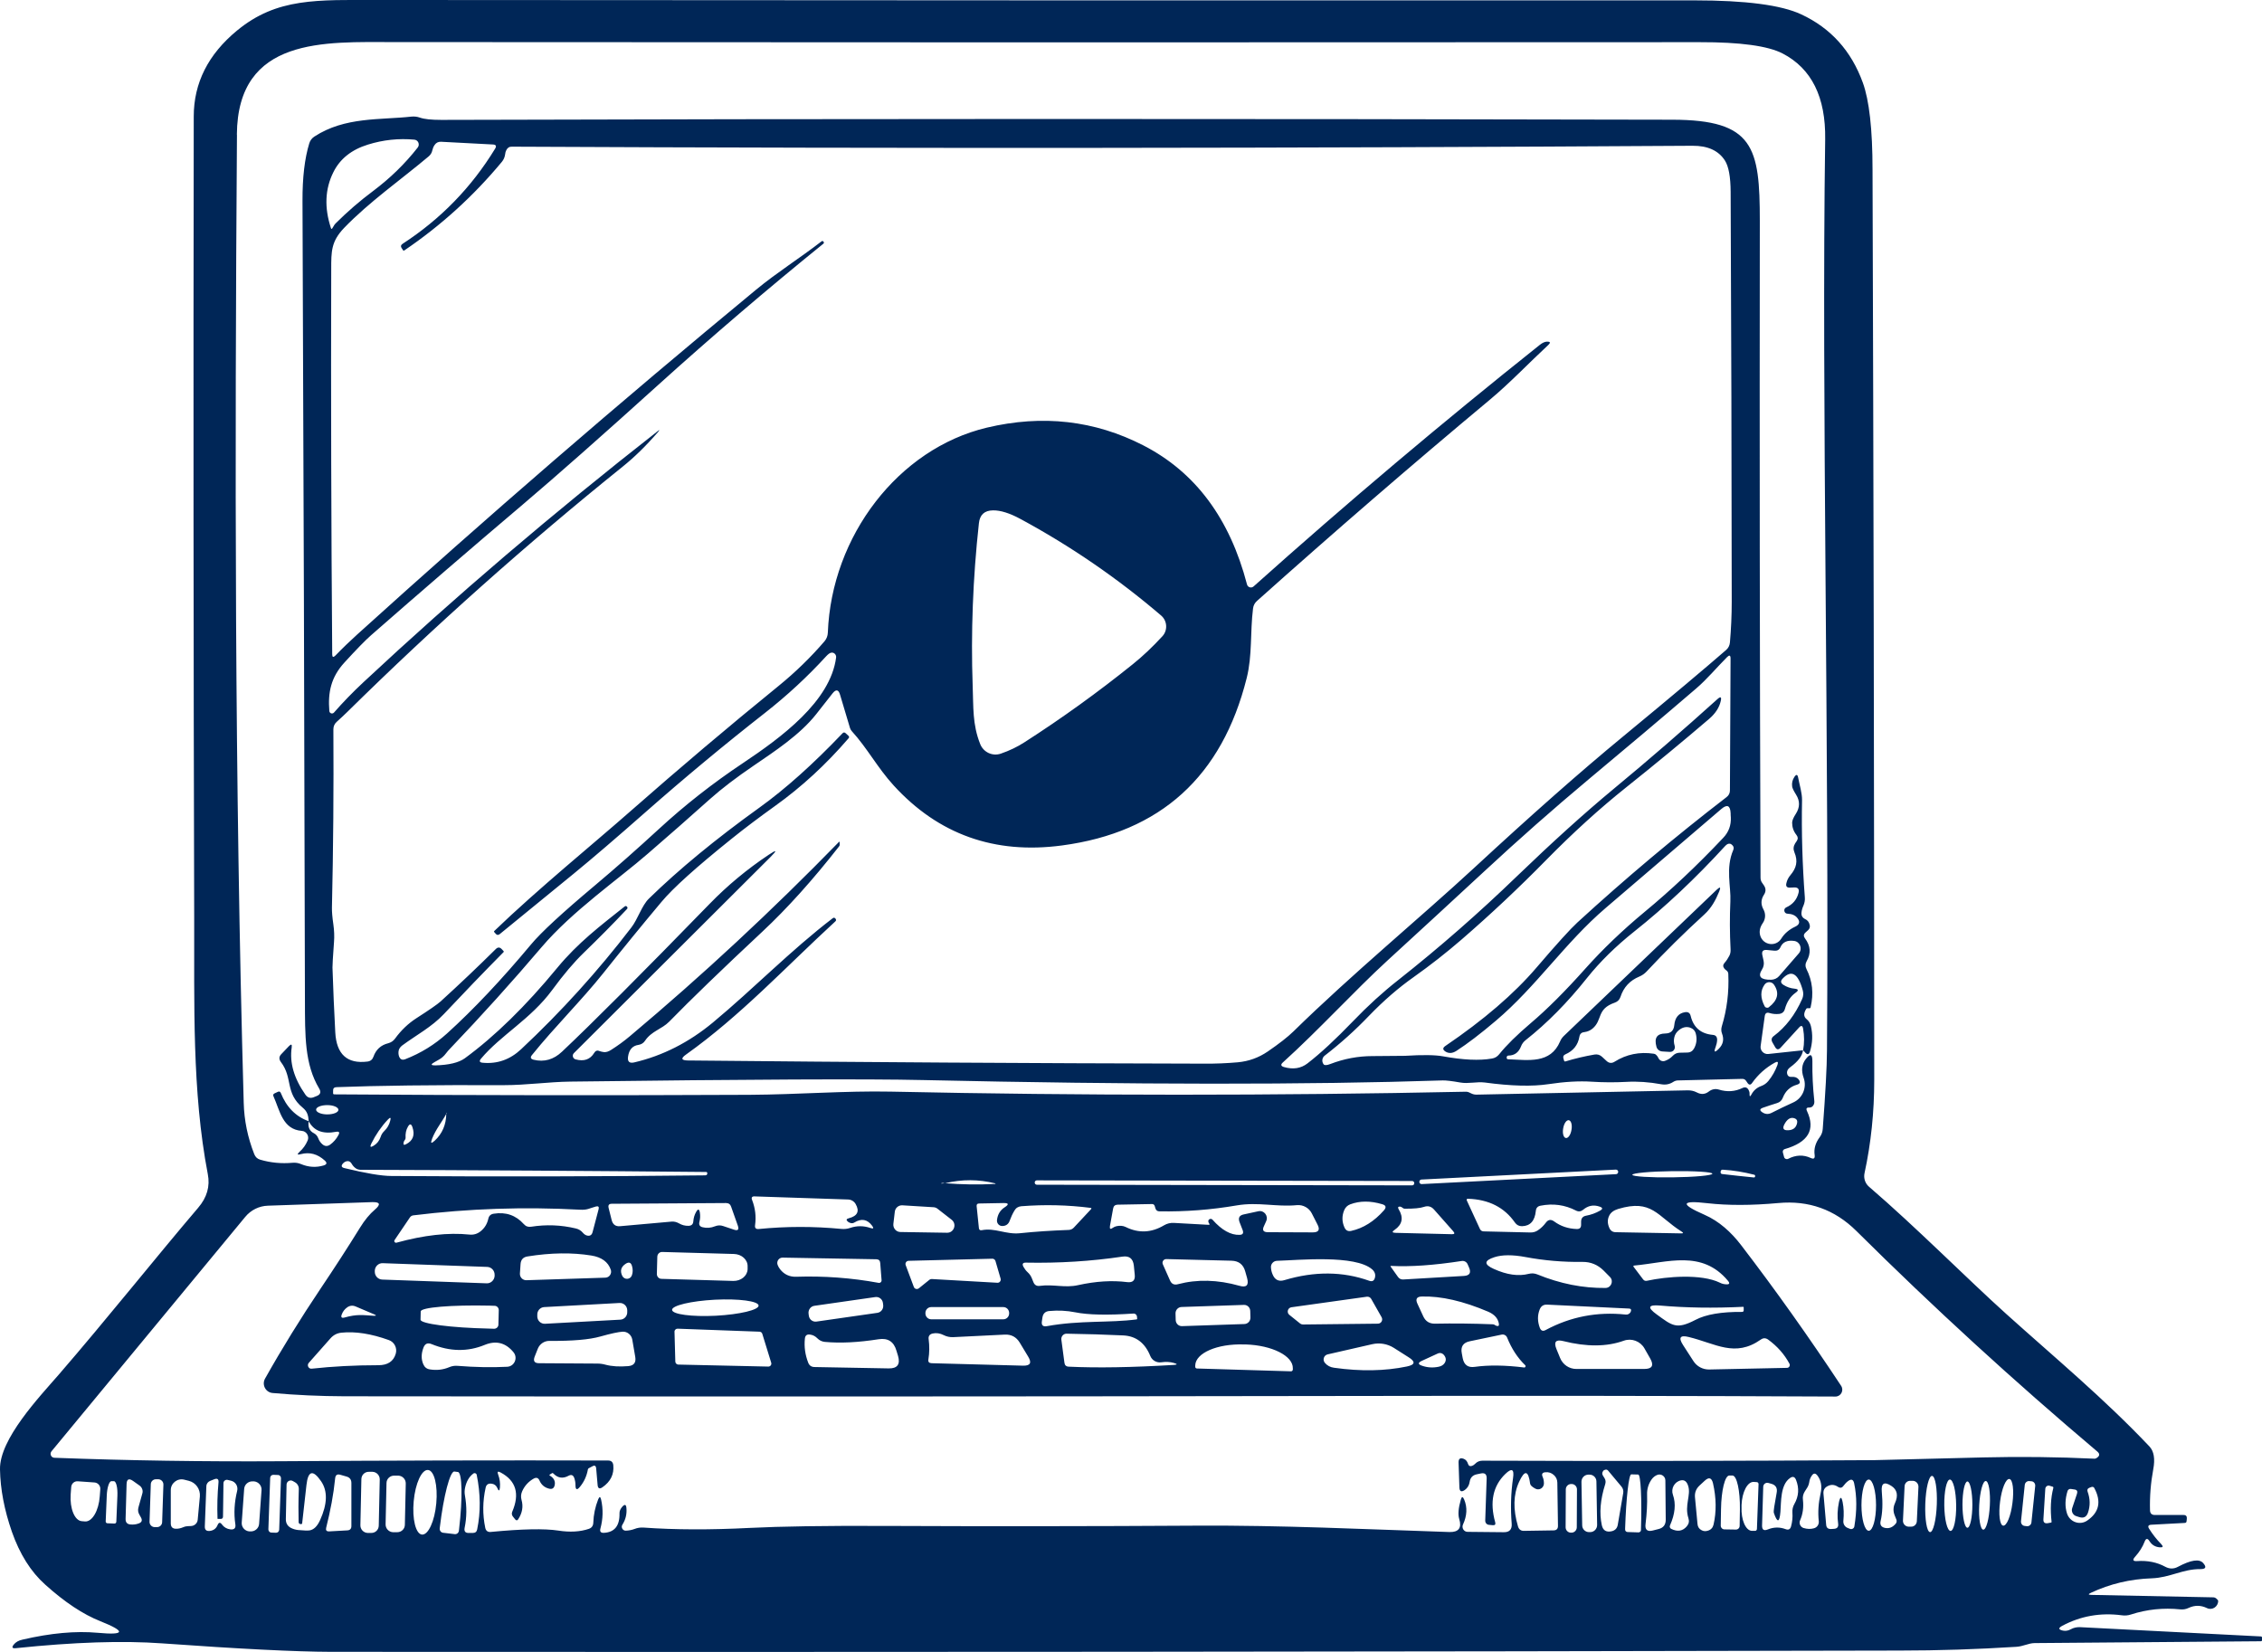 <svg width="319" height="233" viewBox="0 0 319 233" fill="none" xmlns="http://www.w3.org/2000/svg">
<path d="M318.848 230.802L293.315 229.492C292.871 229.479 292.439 229.569 292.045 229.787C291.677 229.993 291.309 230.057 290.928 229.98C290.281 229.839 290.242 229.62 290.839 229.299C293.417 227.924 296.223 227.423 299.232 227.821C299.663 227.885 300.108 227.847 300.527 227.706C302.799 226.973 305.11 226.742 307.484 226.986C307.891 227.024 308.284 226.96 308.652 226.78C309.503 226.382 310.366 226.382 311.242 226.806C311.979 227.166 312.83 226.6 312.817 225.778C312.817 225.714 312.715 225.585 312.512 225.418C312.411 225.341 312.296 225.303 312.182 225.29L294.94 224.943C294.483 224.93 294.458 224.84 294.877 224.647C297.556 223.388 300.412 222.707 303.46 222.604C306.024 222.514 307.827 221.281 310.328 221.306C311.077 221.306 311.204 221.024 310.709 220.458C310.163 219.829 308.983 220.009 307.142 220.985C306.545 221.306 305.948 221.294 305.351 220.972C304.196 220.343 302.863 220.073 301.377 220.176C300.793 220.214 300.704 220.009 301.098 219.572C301.733 218.865 302.177 218.145 302.444 217.439C302.634 216.95 302.863 216.925 303.142 217.374C303.472 217.901 303.955 218.184 304.577 218.235C305.047 218.274 305.11 218.12 304.78 217.773C304.132 217.117 303.574 216.398 303.079 215.614C302.863 215.267 302.964 215.074 303.371 215.049L308.132 214.792C308.272 214.779 308.348 214.702 308.36 214.56L308.398 214.214C308.437 213.854 308.284 213.674 307.941 213.674H303.866C303.434 213.661 303.218 213.443 303.206 213.006C303.155 211.065 303.307 209.151 303.663 207.236C303.942 205.759 303.764 204.679 303.117 203.998C296.73 197.252 289.811 191.508 282.942 185.328C277.241 180.188 270.245 173.108 263.58 167.377C263.034 166.914 262.793 166.169 262.945 165.463C263.859 161.261 264.316 156.879 264.316 152.317C264.303 109.529 264.215 66.74 264.075 23.938C264.075 18.22 263.605 14.121 262.704 11.654C261.079 7.169 258.184 3.97 254.032 2.03C251.201 0.706 246.173 0.051 238.949 0.051C177.104 0.064 115.246 0.051 53.389 -0.001C44.717 -0.001 39.067 -0.347 33.417 4.317C29.354 7.671 27.323 11.705 27.323 16.434C27.259 54.122 27.285 91.822 27.386 129.51C27.424 141.408 27.056 153.898 29.304 165.591C29.646 167.313 29.189 168.893 27.945 170.345C22.029 177.284 14.995 186.124 8.278 193.886C5.548 197.034 -0.089 202.957 6.20917e-05 207.249C0.051 210.037 0.609 212.967 1.676 216.038C2.781 219.186 4.342 221.679 6.386 223.504C9.129 225.971 11.719 227.693 14.157 228.656C17.788 230.108 17.661 230.648 13.776 230.288C10.678 230.006 7.148 230.327 3.174 231.252C2.628 231.368 2.222 231.599 1.943 231.946C1.625 232.344 1.714 232.511 2.222 232.46C10.462 231.599 17.331 231.38 22.854 231.779C33.785 232.563 41.721 232.961 46.66 232.974C120.414 233.025 194.155 232.961 267.897 232.794C273.382 232.794 278.866 232.614 284.339 232.267C285.291 232.216 286.078 231.753 286.916 231.74C297.543 231.663 308.183 231.573 318.835 231.483C318.949 231.483 319 231.432 319 231.316V230.969C319 230.866 318.949 230.815 318.848 230.802ZM294.356 214.458C293.315 215.177 291.893 214.676 291.499 213.455C291.195 212.505 291.22 211.451 291.576 210.294C291.639 210.102 291.83 209.973 292.033 209.999L292.541 210.076C292.909 210.115 293.023 210.32 292.909 210.68L292.236 212.697C292.071 213.173 292.337 213.7 292.82 213.841L293.226 213.969C293.836 214.162 294.242 213.957 294.458 213.353C294.788 212.389 294.775 211.399 294.407 210.384C294.318 210.115 294.394 209.935 294.661 209.832L294.978 209.716C295.118 209.678 295.27 209.729 295.334 209.845C296.375 211.759 296.045 213.301 294.356 214.458ZM33.405 18.991C33.506 5.152 45.86 5.936 55.547 5.936C116.935 5.987 178.323 5.987 239.71 5.949C245.436 5.936 249.334 6.476 251.391 7.542C255.479 9.662 257.485 13.697 257.397 19.646C256.876 56.344 257.968 105.288 257.65 148.141C257.638 150.493 257.435 154.181 257.054 159.218C257.028 159.642 256.889 160.027 256.635 160.374C256.025 161.184 255.784 162.032 255.911 162.893C255.975 163.381 255.797 163.522 255.352 163.317C254.324 162.841 253.258 162.88 252.166 163.445C251.937 163.548 251.67 163.432 251.607 163.201L251.429 162.546C251.378 162.34 251.48 162.134 251.683 162.07C255.01 161.119 256.063 159.333 254.832 156.699C254.667 156.352 254.781 156.185 255.149 156.211C255.429 156.211 255.644 156.095 255.784 155.8C255.86 155.658 255.886 155.466 255.86 155.221C255.657 153.358 255.568 151.521 255.594 149.696C255.606 148.655 255.289 148.553 254.667 149.362C254.095 150.094 253.994 150.981 254.362 152.022C254.845 153.384 254.21 154.9 252.889 155.491C251.835 155.967 250.82 156.455 249.842 156.956C249.385 157.187 248.953 157.162 248.534 156.879C248.128 156.609 248.154 156.404 248.611 156.237C249.271 156.005 249.931 155.787 250.604 155.581C250.998 155.466 251.277 155.209 251.429 154.81C251.797 153.872 252.458 153.255 253.41 152.986C253.867 152.857 253.943 152.613 253.651 152.24C253.435 151.971 253.118 151.855 252.686 151.881C252.267 151.919 252.039 151.714 252.013 151.277C252.013 151.007 252.153 150.75 252.47 150.519C253.575 149.709 254.172 148.912 254.273 148.129L249.372 148.655C248.738 148.72 248.204 148.167 248.293 147.537L248.877 143.297C248.941 142.899 249.157 142.757 249.537 142.873C249.994 143.014 250.452 143.053 250.909 143.002C251.328 142.95 251.607 142.719 251.721 142.295C252.001 141.293 252.496 140.534 253.219 140.02C253.689 139.686 253.638 139.494 253.067 139.442C252.508 139.391 251.988 139.211 251.505 138.903C251.112 138.658 251.074 138.363 251.391 138.029C252.623 136.718 253.575 137.271 254.235 139.674C254.349 140.085 254.324 140.522 254.146 140.907C253.156 143.13 251.823 144.865 250.16 146.111C249.817 146.355 249.753 146.664 249.969 147.036L250.337 147.679C250.553 148.064 250.82 148.09 251.112 147.769L253.715 144.916C254.019 144.582 254.21 144.646 254.286 145.096C254.464 146.098 254.464 147.113 254.286 148.129L254.591 148.463C254.895 148.797 255.111 148.745 255.251 148.308C255.619 147.113 255.67 145.906 255.378 144.698C255.276 144.299 255.073 143.965 254.756 143.721C254.349 143.387 254.337 142.912 254.73 142.282C254.756 142.243 254.794 142.218 254.845 142.205C254.933 142.192 255.048 142.192 255.162 142.205C255.251 142.218 255.314 142.166 255.34 142.076C255.797 140.149 255.606 138.35 254.756 136.667C254.565 136.294 254.578 135.934 254.781 135.575C255.416 134.469 255.34 133.39 254.54 132.336C254.324 132.041 254.349 131.771 254.616 131.527L254.997 131.18C255.2 131 255.289 130.717 255.213 130.448C255.124 130.049 254.908 129.779 254.591 129.638C254.184 129.445 254.007 129.137 254.057 128.687C254.095 128.366 254.184 128.045 254.324 127.749C254.489 127.364 254.565 126.965 254.527 126.541C254.184 121.98 254.045 117.418 254.134 112.857C254.146 111.829 253.778 110.711 253.588 109.683C253.499 109.207 253.321 109.182 253.054 109.58C252.788 109.978 252.673 110.428 252.737 110.916C252.762 111.148 252.953 111.533 253.296 112.086C253.854 112.972 253.842 113.872 253.258 114.784C252.915 115.311 252.737 115.735 252.737 116.03C252.737 116.66 252.927 117.238 253.346 117.765C253.562 118.035 253.588 118.305 253.397 118.6L253.156 118.96C252.915 119.358 252.877 119.77 253.054 120.194C253.588 121.466 253.346 122.43 252.483 123.445C252.204 123.779 252.013 124.151 251.924 124.575C251.823 124.999 251.988 125.205 252.42 125.192L253.016 125.166C253.562 125.141 253.778 125.398 253.638 125.937C253.397 126.888 252.813 127.569 251.899 127.98C251.455 128.186 251.594 128.854 252.077 128.867C252.699 128.893 253.156 129.086 253.448 129.445C253.892 129.972 253.803 130.396 253.181 130.692C252.305 131.103 251.645 131.668 251.201 132.388C250.452 133.583 248.661 133.326 248.242 131.977C248.065 131.386 248.179 130.795 248.598 130.191C248.991 129.625 249.03 128.88 248.699 128.276C248.306 127.569 248.319 126.875 248.763 126.194C249.042 125.77 249.055 125.346 248.788 124.922C248.725 124.807 248.649 124.704 248.56 124.588C248.369 124.357 248.28 124.087 248.28 123.792C248.166 92.914 248.141 62.05 248.179 31.172C248.179 20.739 247.328 16.909 235.851 16.884C175.237 16.742 117.367 16.742 62.226 16.909C60.842 16.909 59.839 16.807 59.217 16.588C58.823 16.447 58.429 16.408 58.01 16.447C53.643 16.935 48.64 16.447 44.336 19.261C43.981 19.492 43.74 19.813 43.613 20.225C42.965 22.345 42.648 25.043 42.66 28.32C42.813 65.905 42.927 103.489 43.003 141.074C43.016 146.073 42.952 150.082 45.009 153.525C45.314 154.026 45.187 154.386 44.641 154.592L44.222 154.759C43.752 154.939 43.359 154.81 43.067 154.386C41.454 152.086 40.819 149.863 41.137 147.73C41.2 147.28 41.073 147.216 40.756 147.537L39.677 148.668C39.334 149.015 39.321 149.388 39.613 149.786C41.34 152.048 40.159 154.129 42.686 156.224C43.359 156.776 43.473 157.329 43.536 158.138C44.247 159.487 45.53 159.989 47.396 159.629C47.828 159.552 47.942 159.706 47.726 160.091C47.434 160.644 47.041 161.094 46.558 161.441C46.177 161.71 45.809 161.685 45.466 161.389C45.2 161.158 44.996 160.862 44.87 160.515C44.755 160.22 44.565 159.989 44.273 159.834C43.638 159.513 43.397 158.948 43.536 158.138C41.708 157.483 40.4 156.147 39.6 154.155C39.512 153.962 39.385 153.898 39.194 153.988L38.724 154.206C38.534 154.296 38.483 154.438 38.572 154.63C39.474 156.635 39.842 159.295 42.559 159.5C43.219 159.539 43.651 160.246 43.384 160.862C43.117 161.479 42.749 162.006 42.254 162.443C41.861 162.815 41.911 162.918 42.432 162.777C43.663 162.456 44.781 162.751 45.809 163.689C46.152 164.01 46.101 164.229 45.657 164.37C44.59 164.692 43.524 164.627 42.47 164.19C42.076 164.023 41.67 163.959 41.251 163.998C39.702 164.139 38.178 163.998 36.693 163.561C36.287 163.445 36.007 163.175 35.855 162.777C34.928 160.425 34.433 158.01 34.37 155.53C33.087 110.03 33.1 64.504 33.417 18.991H33.405ZM251.658 158.549C252.013 157.894 252.42 157.611 252.877 157.676C253.384 157.766 253.562 158.048 253.397 158.549C253.232 159.102 252.826 159.385 252.191 159.41C251.505 159.449 251.328 159.153 251.658 158.549ZM247.011 154.348C246.808 154.72 246.719 154.695 246.732 154.271C246.744 154.078 246.693 153.911 246.605 153.744C246.414 153.371 246.122 153.268 245.741 153.448C244.687 153.962 243.557 154.039 242.377 153.667C241.907 153.525 241.399 153.628 241.005 153.936C240.485 154.348 239.913 154.399 239.304 154.078C238.885 153.859 238.441 153.769 237.971 153.782L208.274 154.386C207.982 154.399 207.715 154.335 207.461 154.206C207.347 154.155 207.245 154.104 207.131 154.052C207.017 154.001 206.89 153.975 206.75 153.975C179.694 154.54 152.65 154.54 125.594 153.962C119.284 153.834 112.466 154.373 105.724 154.412C86.286 154.502 66.758 154.489 47.142 154.348C47.028 154.348 46.977 154.296 46.977 154.193V153.859C46.952 153.512 47.117 153.345 47.447 153.333C53.199 153.114 61.07 153.011 71.062 153.05C74.237 153.05 77.36 152.587 80.42 152.549C105.737 152.228 122.306 152.15 130.139 152.33C160.04 152.998 184.48 153.011 203.462 152.382C203.881 152.369 204.706 152.459 205.938 152.677C207.055 152.883 208.286 152.536 209.391 152.677C213.086 153.178 216.082 153.255 218.367 152.909C220.666 152.562 222.71 152.446 224.475 152.562C226.062 152.664 227.699 152.677 229.363 152.587C230.95 152.497 232.575 152.613 234.264 152.921C234.898 153.037 235.47 152.921 235.978 152.587C236.181 152.459 236.409 152.382 236.638 152.382L245.716 152.163C245.932 152.163 246.109 152.253 246.236 152.433L246.439 152.729C246.655 153.05 246.884 153.05 247.1 152.729C247.95 151.534 249.017 150.583 250.299 149.876C250.693 149.658 250.82 149.76 250.667 150.197C250.363 151.033 249.931 151.791 249.385 152.459C249.118 152.78 248.788 153.024 248.395 153.166C247.785 153.384 247.328 153.769 247.011 154.335V154.348ZM247.519 165.899C247.506 166.028 247.43 166.079 247.316 166.066C245.843 165.925 244.37 165.758 242.91 165.591C242.719 165.591 242.631 165.463 242.643 165.257H242.656C242.669 165.051 242.783 164.961 242.973 164.974C244.459 165.064 245.919 165.308 247.379 165.681C247.493 165.707 247.531 165.784 247.519 165.899ZM245.665 185.032C242.77 185.007 240.574 185.379 239.088 186.163C236.409 187.551 235.838 186.985 233.629 185.379C232.283 184.403 232.435 183.991 234.086 184.133C237.73 184.454 241.64 184.518 245.83 184.313C245.868 184.3 245.906 184.338 245.906 184.39V184.775C245.919 184.942 245.83 185.032 245.665 185.032ZM248.331 188.926C248.674 188.682 249.017 188.694 249.36 188.939C250.642 189.877 251.645 191.007 252.356 192.331C252.496 192.588 252.318 192.922 252.013 192.922L241.031 193.153C240.129 193.166 239.291 192.716 238.809 191.958L237.349 189.697C236.676 188.656 236.942 188.27 238.136 188.566C241.97 189.491 244.662 191.508 248.331 188.926ZM202.37 186.69C201.595 186.703 201.049 186.369 200.719 185.662L199.894 183.876C199.589 183.221 199.792 182.874 200.516 182.861C203.233 182.784 206.357 183.503 209.886 185.007C210.737 185.379 211.232 185.919 211.372 186.638C211.435 186.973 211.334 187.088 211.054 186.998C210.991 186.985 210.94 186.96 210.889 186.921C210.75 186.831 210.635 186.78 210.546 186.78C207.69 186.664 204.96 186.638 202.37 186.69ZM203.716 192.267C203.538 192.524 203.259 192.691 202.878 192.768C202.065 192.935 201.291 192.883 200.554 192.626C199.958 192.434 199.945 192.202 200.516 191.932L202.776 190.892C203.043 190.763 203.373 190.827 203.576 191.046C203.944 191.444 203.995 191.855 203.716 192.267ZM48.145 187.962C50.113 187.756 52.335 188.103 54.836 189.003C55.611 189.273 56.042 190.121 55.814 190.917C55.496 192.01 54.684 192.549 53.351 192.549C50.037 192.549 46.914 192.716 43.955 193.038C43.511 193.089 43.244 192.549 43.549 192.215L46.596 188.771C47.015 188.296 47.523 188.026 48.145 187.962ZM48.209 185.354C48.361 184.968 48.602 184.647 48.945 184.403C49.313 184.133 49.72 184.081 50.151 184.261L52.691 185.341C53.135 185.521 53.11 185.598 52.627 185.572C51.18 185.482 50.342 185.328 48.615 185.816C48.171 185.945 48.031 185.79 48.209 185.354ZM53.897 180.471C53.3 180.445 52.843 179.944 52.856 179.34V179.211C52.881 178.608 53.389 178.132 53.973 178.158L68.714 178.685C69.31 178.71 69.767 179.211 69.755 179.815V179.944C69.729 180.548 69.222 181.023 68.637 180.998L53.897 180.471ZM99.591 165.295C99.693 165.308 99.744 165.36 99.744 165.463C99.757 165.668 99.655 165.758 99.465 165.771C84.724 165.938 69.983 165.964 55.23 165.861C53.782 165.861 51.561 165.475 48.551 164.743C48.145 164.64 48.082 164.422 48.361 164.1C48.463 163.985 48.577 163.895 48.704 163.843C49.097 163.676 49.389 163.779 49.605 164.152C49.758 164.422 49.961 164.64 50.215 164.807C50.405 164.923 50.596 164.974 50.799 164.987C66.987 165.038 83.251 165.141 99.591 165.295ZM52.361 161.299C52.983 160.04 53.757 158.909 54.697 157.907C55.052 157.534 55.166 157.586 55.027 158.087C54.887 158.639 54.608 159.128 54.189 159.526C53.948 159.757 53.782 160.027 53.681 160.348C53.49 160.901 53.16 161.312 52.691 161.595C52.246 161.865 52.132 161.775 52.361 161.299ZM56.919 161.132C56.944 161.004 57.007 160.888 57.096 160.772C57.16 160.695 57.198 160.605 57.198 160.49C57.16 159.886 57.261 159.359 57.528 158.909C57.782 158.46 57.998 158.485 58.163 158.973C58.544 160.091 58.239 160.888 57.249 161.389C56.957 161.543 56.855 161.453 56.919 161.132ZM60.931 160.618C61.464 159.256 62.315 158.267 62.937 157.097C62.937 157.046 62.949 156.995 62.949 156.943C62.949 156.943 62.949 156.918 62.962 156.943H62.975C62.975 156.943 63 156.982 63 156.995C62.975 157.033 62.962 157.072 62.937 157.11C62.911 158.639 62.365 159.899 61.299 160.888C60.804 161.338 60.689 161.261 60.931 160.631V160.618ZM59.331 184.968C59.331 184.39 63.686 184.03 69.031 184.146L69.755 184.171C70.085 184.171 70.339 184.454 70.339 184.788L70.288 186.818C70.288 187.152 70.009 187.409 69.679 187.409L68.955 187.384C63.61 187.268 59.293 186.703 59.306 186.125L59.331 184.968ZM59.724 190.056C59.94 189.504 60.309 189.35 60.855 189.568C63.457 190.635 65.959 190.673 68.358 189.684C69.958 189.028 71.316 189.375 72.421 190.725C73.069 191.521 72.548 192.716 71.532 192.768C69.31 192.883 66.974 192.832 64.537 192.639C64.118 192.601 63.724 192.665 63.343 192.832C62.48 193.192 61.578 193.295 60.626 193.14C60.182 193.076 59.877 192.832 59.699 192.421C59.382 191.701 59.394 190.917 59.724 190.056ZM69.628 171.181C69.209 171.245 68.955 171.476 68.866 171.887C68.701 172.633 68.333 173.224 67.761 173.673C67.304 174.033 66.784 174.187 66.2 174.123C63.216 173.815 59.788 174.2 55.916 175.267C55.7 175.331 55.522 175.087 55.649 174.894L57.807 171.707C57.922 171.54 58.087 171.438 58.29 171.412C66.124 170.448 73.945 170.191 81.766 170.615C82.845 170.679 83.099 170.422 84.038 170.165C84.381 170.075 84.508 170.204 84.419 170.551L83.569 173.776C83.454 174.213 83.175 174.367 82.756 174.252C82.566 174.2 82.375 174.072 82.21 173.879C81.943 173.558 81.601 173.352 81.207 173.262C79.112 172.761 77.017 172.684 74.897 173.018C74.49 173.082 74.148 172.967 73.868 172.645C72.751 171.399 71.342 170.911 69.628 171.181ZM73.411 178.299C73.449 177.67 73.779 177.297 74.402 177.207C77.69 176.68 80.686 176.642 83.391 177.078C84.838 177.31 85.752 177.978 86.133 179.07C86.324 179.61 85.943 180.188 85.371 180.201L74.249 180.561C73.716 180.586 73.284 180.137 73.322 179.597L73.411 178.299ZM88.457 184.775V185.007C88.495 185.598 88.05 186.099 87.479 186.125L76.877 186.703C76.293 186.741 75.798 186.292 75.773 185.7V185.469C75.735 184.878 76.179 184.377 76.751 184.351L87.352 183.773C87.936 183.734 88.431 184.184 88.457 184.775ZM88.228 178.248C88.698 177.939 89.003 178.055 89.142 178.608C89.257 179.044 89.257 179.456 89.117 179.854C88.914 180.484 88.063 180.548 87.758 179.957C87.416 179.25 87.568 178.685 88.228 178.248ZM75.405 191.329L75.849 190.211C76.116 189.555 76.751 189.118 77.462 189.118C80.725 189.144 83.124 188.939 84.66 188.502C86.171 188.078 87.212 187.859 87.796 187.821C88.469 187.782 89.053 188.27 89.168 188.939L89.587 191.38C89.726 192.189 89.383 192.613 88.584 192.678C87.339 192.781 86.273 192.716 85.371 192.472C85.003 192.369 84.622 192.318 84.242 192.318L76.027 192.267C75.367 192.267 75.163 191.958 75.405 191.329ZM87.466 172.941C86.819 173.005 86.425 172.71 86.26 172.08L85.829 170.358C85.74 169.973 85.879 169.78 86.273 169.78L102.385 169.677C102.753 169.677 102.994 169.844 103.108 170.191L104.048 172.851C104.251 173.429 104.073 173.622 103.502 173.429L102.004 172.928C101.61 172.787 101.229 172.8 100.836 172.954C100.252 173.185 99.68 173.236 99.109 173.095C98.69 173.005 98.525 172.748 98.639 172.324C98.754 171.887 98.766 171.463 98.703 171.039C98.614 170.487 98.436 170.461 98.169 170.936C97.941 171.335 97.814 171.772 97.776 172.247C97.751 172.671 97.522 172.877 97.103 172.89C96.621 172.902 96.176 172.787 95.757 172.543C95.414 172.35 95.059 172.26 94.678 172.298L87.466 172.941ZM92.697 177.245C92.71 176.86 93.015 176.564 93.396 176.577L103.502 176.86C104.594 176.886 105.457 177.67 105.432 178.608V179.019C105.394 179.957 104.492 180.689 103.401 180.663L93.294 180.368C92.913 180.368 92.621 180.047 92.634 179.661L92.697 177.245ZM100.823 183.31C104.188 183.143 106.943 183.503 106.981 184.133C107.019 184.75 104.315 185.392 100.937 185.572C97.573 185.739 94.818 185.379 94.78 184.75C94.742 184.133 97.446 183.49 100.823 183.31ZM95.554 187.397L107.121 187.821C107.298 187.833 107.451 187.949 107.501 188.116L108.758 192.189C108.847 192.472 108.644 192.742 108.352 192.742L95.643 192.459C95.427 192.446 95.249 192.267 95.237 192.048L95.122 187.833C95.11 187.589 95.313 187.397 95.554 187.397ZM107.006 173.339C106.6 173.378 106.422 173.198 106.486 172.787C106.651 171.566 106.511 170.397 106.067 169.253C105.927 168.906 106.041 168.726 106.41 168.739L119.601 169.176C120.046 169.189 120.452 169.433 120.668 169.818C121.252 170.834 120.934 171.502 119.703 171.823C119.335 171.913 119.297 172.08 119.601 172.324C119.716 172.414 119.842 172.465 119.995 172.504C120.16 172.543 120.325 172.517 120.477 172.427C121.48 171.81 122.318 171.964 122.991 172.877C123.258 173.236 123.182 173.339 122.763 173.198C121.785 172.864 120.833 172.864 119.893 173.185C119.487 173.326 119.081 173.365 118.662 173.326C114.764 172.954 110.879 172.954 107.006 173.339ZM110.384 177.374L123.588 177.605C123.931 177.618 124.109 177.785 124.134 178.132L124.324 180.548C124.35 180.792 124.134 180.985 123.905 180.933C120.084 180.227 116.199 179.944 112.275 180.072C111.349 180.098 110.587 179.751 110.015 179.019C109.863 178.826 109.749 178.62 109.66 178.389C109.482 177.888 109.85 177.361 110.384 177.374ZM124.515 183.76L124.553 184.069C124.616 184.595 124.261 185.084 123.74 185.161L115.145 186.394C114.624 186.471 114.142 186.112 114.066 185.572L114.027 185.264C113.964 184.737 114.32 184.248 114.84 184.171L123.436 182.938C123.956 182.861 124.439 183.221 124.515 183.76ZM113.507 188.823C113.545 188.347 113.799 188.155 114.256 188.232C114.65 188.283 114.98 188.463 115.272 188.759C115.564 189.054 115.919 189.221 116.326 189.26C118.509 189.465 121.036 189.337 123.905 188.887C125.213 188.682 126.051 189.221 126.419 190.493L126.648 191.239C126.991 192.434 126.546 193.025 125.315 192.999L114.853 192.806C114.421 192.793 114.129 192.588 113.977 192.189C113.545 191.072 113.393 189.954 113.507 188.823ZM125.988 172.62L126.191 170.898C126.254 170.358 126.724 169.96 127.27 169.998L131.676 170.268C131.866 170.281 132.069 170.358 132.222 170.487L134.202 172.029C134.977 172.633 134.545 173.879 133.567 173.866L126.991 173.763C126.381 173.763 125.924 173.224 125.988 172.62ZM141.376 172.915C141.884 172.902 142.226 172.645 142.392 172.17C142.569 171.682 142.785 171.206 143.052 170.757C143.268 170.371 143.598 170.165 144.029 170.127C147.33 169.87 150.581 169.947 153.793 170.358C153.933 170.371 153.958 170.435 153.856 170.551L151.444 173.134C151.254 173.339 151.012 173.455 150.733 173.468C148.245 173.558 145.959 173.712 143.877 173.93C141.871 174.149 140.297 173.134 138.456 173.506C138.214 173.558 138.075 173.455 138.049 173.211L137.732 170.127C137.706 169.87 137.821 169.741 138.075 169.741L141.49 169.677C142.265 169.664 142.328 169.857 141.68 170.281C141.058 170.679 140.69 171.283 140.601 172.08C140.551 172.543 140.919 172.941 141.376 172.915ZM227.877 164.961C228.055 164.961 228.207 165.09 228.207 165.27C228.207 165.45 228.08 165.604 227.903 165.604L200.491 167.004C200.313 167.004 200.161 166.876 200.161 166.696C200.161 166.516 200.288 166.362 200.465 166.362L227.877 164.961ZM220.45 159.141C220.564 158.447 220.919 157.933 221.25 157.997C221.58 158.061 221.745 158.665 221.618 159.359C221.504 160.053 221.148 160.567 220.818 160.503C220.488 160.438 220.323 159.834 220.45 159.141ZM237.146 173.699C237.438 173.879 237.412 173.969 237.069 173.956L227.864 173.789C227.445 173.789 227.141 173.596 226.963 173.198C226.684 172.581 226.671 172.003 226.938 171.463C227.153 171.013 227.572 170.705 228.195 170.512C232.981 169.073 233.692 171.515 237.146 173.699ZM225.63 170.757C225.02 171.103 224.373 171.335 223.675 171.463C223.205 171.553 222.976 171.836 222.976 172.311V172.748C222.976 173.159 222.773 173.352 222.367 173.339C221.161 173.301 220.107 172.954 219.18 172.273C218.723 171.939 218.329 172.003 217.999 172.453C217.682 172.877 217.314 173.236 216.869 173.532C216.565 173.738 216.196 173.84 215.815 173.828L209.213 173.673C208.972 173.66 208.807 173.545 208.705 173.326L206.877 169.356C206.788 169.163 206.839 169.06 207.055 169.073C209.962 169.176 212.159 170.294 213.644 172.427C213.886 172.774 214.228 172.954 214.647 172.941C215.803 172.915 216.45 172.196 216.59 170.795C216.628 170.371 216.844 170.127 217.263 170.05C219.028 169.703 220.691 169.934 222.24 170.731C222.608 170.924 222.938 170.885 223.256 170.628C223.954 170.037 224.728 169.883 225.579 170.178C226.049 170.332 226.062 170.525 225.63 170.757ZM200.821 170.217C201.38 170.024 201.849 170.153 202.243 170.602L204.935 173.648C205.201 173.943 205.138 174.085 204.744 174.072L196.796 173.879C196.314 173.866 196.276 173.725 196.682 173.455C197.774 172.697 197.964 171.72 197.24 170.538C197.101 170.294 197.164 170.165 197.444 170.178C197.558 170.191 197.659 170.243 197.774 170.332C197.863 170.422 197.977 170.474 198.117 170.474C199.399 170.487 200.3 170.397 200.821 170.217ZM199.145 167.184L146.226 167.094C146.061 167.094 145.921 166.966 145.921 166.786C145.921 166.606 146.061 166.478 146.226 166.478L199.145 166.568C199.31 166.568 199.45 166.696 199.45 166.876C199.45 167.056 199.31 167.184 199.145 167.184ZM177.459 170.834L175.39 171.283C174.78 171.412 174.59 171.772 174.806 172.363L175.25 173.506C175.402 173.93 175.263 174.149 174.818 174.162C173.587 174.213 172.305 173.506 170.997 172.029C170.806 171.81 170.451 171.913 170.4 172.196C170.4 172.311 170.425 172.427 170.527 172.568C170.616 172.697 170.59 172.761 170.438 172.748L165.537 172.478C165.042 172.453 164.585 172.568 164.166 172.812C162.376 173.879 160.573 173.956 158.757 173.057C158.567 172.967 158.351 172.902 158.135 172.89C157.64 172.864 157.246 172.954 156.954 173.159C156.599 173.429 156.459 173.339 156.535 172.89L156.98 170.448C157.043 170.101 157.246 169.921 157.602 169.908L162.465 169.818C162.655 169.818 162.782 169.908 162.846 170.101L162.947 170.435C163.036 170.705 163.214 170.846 163.506 170.846C167.175 170.911 170.806 170.628 174.412 170.011C177.434 169.497 179.973 170.255 182.906 169.973C183.769 169.896 184.607 170.358 185.001 171.142L185.801 172.71C186.182 173.442 185.966 173.815 185.141 173.815L178.767 173.789C178.158 173.776 177.98 173.493 178.246 172.941L178.564 172.234C178.907 171.489 178.259 170.654 177.459 170.834ZM174.78 181.344C171.72 180.484 168.838 180.406 166.109 181.126C165.588 181.267 165.22 181.088 165.004 180.599L163.988 178.312C163.836 177.965 164.09 177.58 164.471 177.58L173.676 177.811C174.704 177.837 175.352 178.351 175.618 179.353L175.872 180.252C176.152 181.267 175.783 181.64 174.78 181.344ZM180.087 177.824C183.122 177.734 191.108 176.937 193.508 179.032C193.876 179.353 194.016 179.751 193.901 180.201C193.787 180.651 193.52 180.792 193.089 180.638C189.369 179.314 185.382 179.276 181.141 180.548C180.354 180.792 179.795 180.522 179.478 179.764C179.338 179.443 179.25 179.096 179.237 178.736C179.211 178.248 179.605 177.837 180.087 177.824ZM190.537 173.609C190.105 173.699 189.8 173.545 189.61 173.134C189.242 172.324 189.229 171.515 189.559 170.705C189.724 170.294 190.016 170.011 190.422 169.857C191.756 169.356 193.254 169.343 194.93 169.844C195.463 169.998 195.539 170.281 195.171 170.705C193.8 172.26 192.251 173.236 190.537 173.609ZM140.347 166.979C137.973 167.107 135.612 167.069 133.225 166.876C133.06 166.902 132.907 166.927 132.742 166.927C132.755 166.876 132.78 166.85 132.831 166.85C132.958 166.85 133.098 166.85 133.225 166.876C133.25 166.876 133.275 166.876 133.301 166.876C135.675 166.311 138.024 166.323 140.347 166.902C140.373 166.902 140.385 166.927 140.385 166.953C140.385 166.979 140.373 166.992 140.347 166.992V166.979ZM128.146 177.824L139.928 177.528C140.144 177.515 140.322 177.657 140.385 177.849L141.109 180.329C141.198 180.638 140.969 180.946 140.652 180.92L131.409 180.394C131.295 180.394 131.18 180.419 131.092 180.484L129.581 181.704C129.327 181.897 128.971 181.794 128.87 181.499L127.727 178.44C127.613 178.145 127.829 177.824 128.146 177.824ZM130.508 185.174C130.508 184.724 130.876 184.351 131.32 184.351H141.503C141.947 184.351 142.315 184.724 142.315 185.174V185.251C142.315 185.7 141.947 186.073 141.503 186.073H131.32C130.876 186.073 130.508 185.7 130.508 185.251V185.174ZM130.927 191.727C131.079 190.802 131.092 189.851 130.965 188.887C130.901 188.45 131.092 188.18 131.523 188.078C132.044 187.962 132.564 188.039 133.098 188.309C133.504 188.515 133.936 188.604 134.405 188.592L141.706 188.232C142.62 188.193 143.318 188.566 143.801 189.35L144.994 191.329C145.54 192.215 145.299 192.639 144.271 192.613L131.384 192.267C131.015 192.254 130.863 192.074 130.927 191.727ZM144.931 179.443C144.69 179.224 144.499 178.967 144.334 178.672C144.118 178.273 144.232 178.068 144.69 178.081C149.337 178.171 153.869 177.888 158.288 177.233C159.252 177.091 159.786 177.502 159.9 178.492L160.027 179.777C160.116 180.574 159.76 180.92 158.973 180.831C156.853 180.561 154.542 180.702 152.041 181.255C150.174 181.679 148.575 181.1 146.645 181.357C146.2 181.422 145.896 181.242 145.731 180.818L145.502 180.252C145.375 179.944 145.185 179.674 144.931 179.443ZM146.937 186.317L147.013 185.803C147.102 185.251 147.432 184.942 147.991 184.904C149.248 184.788 150.454 184.852 151.622 185.084C153.437 185.456 156.18 185.508 159.837 185.264C160.09 185.238 160.319 185.431 160.344 185.688L160.37 186.022C160.37 186.022 160.344 186.073 160.306 186.086C156.447 186.6 152.346 186.189 147.661 187.037C147.077 187.152 146.835 186.908 146.937 186.317ZM150.416 188.103C153.222 188.142 155.888 188.232 158.415 188.347C160.205 188.437 161.474 189.401 162.223 191.251C162.477 191.868 163.112 192.228 163.76 192.138C164.407 192.048 165.004 192.074 165.537 192.228C166.083 192.382 166.071 192.472 165.512 192.511C159.671 192.858 154.745 192.948 150.72 192.755C150.352 192.742 150.149 192.549 150.111 192.189L149.679 188.951C149.616 188.502 149.971 188.09 150.416 188.103ZM165.804 186.176L165.779 185.251C165.766 184.762 166.147 184.351 166.629 184.338L175.415 184.043C175.898 184.017 176.304 184.403 176.317 184.904L176.342 185.829C176.355 186.317 175.974 186.728 175.491 186.741L166.705 187.037C166.223 187.063 165.817 186.677 165.804 186.176ZM168.559 192.575C168.61 190.827 171.67 189.504 175.39 189.62H175.669C179.389 189.735 182.373 191.239 182.322 192.986V193.166C182.309 193.307 182.195 193.423 182.055 193.41L168.8 193.012C168.661 193.012 168.546 192.896 168.559 192.755V192.575ZM181.827 185.443C181.421 185.122 181.598 184.454 182.119 184.377L192.771 182.886C193.013 182.861 193.241 182.976 193.368 183.182L194.841 185.778C195.069 186.189 194.79 186.677 194.333 186.69L183.744 186.806C183.604 186.806 183.465 186.754 183.363 186.677L181.827 185.443ZM187.236 191.02L193.533 189.581C194.561 189.35 195.653 189.53 196.555 190.095C197.253 190.532 197.939 190.969 198.637 191.419C199.653 192.048 199.577 192.485 198.409 192.729C195.323 193.372 191.895 193.436 188.15 192.909C187.604 192.845 187.159 192.601 186.829 192.202C186.487 191.778 186.702 191.136 187.236 191.02ZM197.888 180.458C197.583 180.471 197.342 180.355 197.152 180.098L196.136 178.672C196.072 178.582 196.085 178.53 196.199 178.543C198.904 178.685 202.218 178.453 206.141 177.849C206.484 177.798 206.826 177.978 206.966 178.299L207.169 178.762C207.499 179.507 207.258 179.905 206.458 179.957L197.888 180.458ZM207.283 189.17L211.778 188.232C212.095 188.168 212.413 188.335 212.54 188.643C213.162 190.198 214.013 191.508 215.092 192.549C215.219 192.678 215.117 192.896 214.939 192.87C212.248 192.536 209.924 192.511 207.982 192.781C207.029 192.922 206.471 192.511 206.28 191.56L206.153 190.879C205.963 189.928 206.344 189.363 207.283 189.17ZM210.661 178.967C209.251 178.338 209.277 177.785 210.762 177.31C211.841 176.963 213.314 176.95 215.155 177.297C217.758 177.785 220.437 178.016 223.167 177.978C224.322 177.965 225.325 178.376 226.15 179.199L227.039 180.098C227.611 180.663 227.217 181.64 226.417 181.653C223.23 181.691 220.031 181.062 216.793 179.738C216.4 179.584 216.006 179.558 215.6 179.661C214.152 180.034 212.502 179.803 210.661 178.967ZM217.136 184.685C217.326 184.21 217.669 183.979 218.19 184.004L229.705 184.557C229.997 184.557 230.086 184.711 229.985 184.981C229.934 185.122 229.82 185.251 229.655 185.341C229.54 185.405 229.413 185.418 229.248 185.405C225.249 184.981 221.491 185.7 217.974 187.589C217.593 187.795 217.326 187.692 217.161 187.294C216.818 186.381 216.806 185.521 217.136 184.685ZM220.45 189.144C223.764 189.979 226.608 189.954 228.994 189.093C230.099 188.694 231.331 189.157 231.915 190.185L232.727 191.611C233.273 192.588 232.994 193.076 231.889 193.076H222.291C221.3 193.076 220.399 192.472 220.018 191.534L219.497 190.262C219.091 189.26 219.409 188.887 220.45 189.144ZM243.418 181.139C243.1 181.126 242.808 181.049 242.542 180.908C239.926 179.635 235.025 180.034 232.27 180.638C232.042 180.689 231.851 180.625 231.712 180.432L230.391 178.685C230.302 178.569 230.34 178.505 230.48 178.492C235.216 178.055 240.002 176.243 243.672 180.625C243.989 180.998 243.913 181.177 243.418 181.139ZM235.851 166.054C232.74 166.092 230.201 165.938 230.201 165.694C230.201 165.45 232.727 165.218 235.838 165.18C238.949 165.141 241.488 165.295 241.488 165.54C241.488 165.784 238.961 166.015 235.851 166.054ZM56.652 35.002L56.83 35.271C56.88 35.361 56.944 35.374 57.033 35.31C62.188 31.815 66.771 27.652 70.77 22.833C71.037 22.512 71.189 22.152 71.24 21.741C71.253 21.535 71.316 21.343 71.405 21.175C71.57 20.841 71.824 20.674 72.192 20.687C127.689 20.957 183.198 20.906 238.695 20.559C240.84 20.546 242.364 21.24 243.265 22.653C243.786 23.476 244.053 24.94 244.065 27.061C244.154 46.335 244.205 65.596 244.218 84.858C244.218 86.785 244.129 88.7 243.964 90.614C243.926 91.038 243.748 91.398 243.418 91.681C240.599 94.135 235.762 98.208 228.893 103.875C222.887 108.822 215.879 115.015 207.867 122.43C200.364 129.368 190.6 137.438 182.411 145.469C181.611 146.252 180.392 147.203 178.78 148.308C177.497 149.182 176.101 149.683 174.577 149.825C172.99 149.966 171.403 150.03 169.816 150.017C145.426 149.966 121.163 149.812 97.001 149.568C96.075 149.555 95.986 149.272 96.748 148.732C104.442 143.259 110.79 136.397 117.798 129.959C117.938 129.844 117.938 129.702 117.824 129.561C117.709 129.42 117.57 129.394 117.43 129.51C111.475 134.071 106.295 139.429 100.544 144.209C97.154 147.023 93.459 148.899 89.46 149.838C88.761 150.005 88.469 149.735 88.571 149.028C88.711 148.039 89.206 147.486 90.044 147.37C90.437 147.306 90.755 147.113 90.971 146.779C91.885 145.417 93.32 145.16 94.361 144.107C97.446 140.946 101.839 136.705 107.54 131.373C111.018 128.122 114.624 124.113 118.344 119.358C118.395 119.294 118.42 119.217 118.42 119.127C118.408 118.999 118.408 118.883 118.408 118.793C118.408 118.703 118.37 118.69 118.306 118.755C108.923 128.379 99.109 137.515 88.838 146.137C88 146.844 87.111 147.486 86.184 148.077C85.803 148.321 85.46 148.424 85.143 148.386C84.94 148.36 84.737 148.308 84.546 148.244C84.229 148.103 83.975 148.193 83.797 148.501C83.226 149.439 82.35 149.735 81.169 149.413C80.775 149.311 80.648 148.81 80.94 148.527L108.67 120.862C109.634 119.898 109.546 119.795 108.416 120.553C105.368 122.584 102.601 124.884 100.099 127.454C90.463 137.361 83.518 144.312 79.252 148.334C78.071 149.452 76.738 149.825 75.252 149.465C74.821 149.349 74.745 149.131 75.037 148.784C78.249 144.8 82.045 141.061 85.054 137.284C87.758 133.891 90.488 130.538 93.269 127.222C94.906 125.256 98.22 122.275 103.235 118.253C105.038 116.801 107.057 115.285 109.292 113.679C113.05 110.993 116.503 107.807 119.665 104.132C119.779 104.016 119.766 103.888 119.652 103.772L119.258 103.412C119.106 103.271 118.954 103.271 118.814 103.425C114.662 107.781 110.752 111.276 107.108 113.897C100.937 118.331 95.745 122.609 91.517 126.734C90.501 127.724 89.968 129.6 89.041 130.807C84.33 136.962 79.15 142.68 73.5 147.974C71.926 149.452 70.123 150.082 68.079 149.889C67.622 149.85 67.546 149.658 67.838 149.311C70.656 145.957 74.833 143.76 77.88 139.622C79.468 137.451 80.953 135.703 82.35 134.354C84.419 132.349 86.451 130.306 88.419 128.212C88.52 128.096 88.52 127.993 88.419 127.878C88.317 127.762 88.203 127.762 88.088 127.852C84.648 130.589 81.486 132.979 78.579 136.513C74.122 141.922 69.78 146.163 65.552 149.259C64.701 149.876 63.305 150.21 61.375 150.262C60.753 150.262 60.715 150.12 61.261 149.812L61.896 149.452C62.289 149.234 62.619 148.938 62.886 148.578C63.076 148.321 63.292 148.077 63.521 147.846C67.939 143.22 72.231 138.466 76.382 133.583C80.712 128.494 87.276 123.959 91.364 120.399C94.323 117.842 97.255 115.272 100.163 112.664C101.826 111.186 103.87 109.631 106.27 108C109.279 105.944 112.809 103.631 115.094 100.74C115.868 99.75 116.643 98.774 117.417 97.784C117.9 97.18 118.255 97.245 118.471 97.99L119.868 102.667C119.919 102.834 120.008 102.988 120.122 103.117C122.331 105.545 123.728 108.257 126.026 110.775C132.336 117.688 140.258 120.515 149.768 119.243C163.658 117.393 172.343 109.516 175.821 95.613C176.621 92.413 176.291 89.201 176.71 85.821C176.761 85.397 176.951 85.037 177.269 84.755C188.061 75.105 199.005 65.635 210.115 56.37C212.921 54.032 215.612 51.192 218.355 48.648C218.698 48.326 218.634 48.172 218.164 48.185C217.847 48.198 217.517 48.352 217.174 48.622C203.398 59.583 189.94 70.942 176.786 82.712C176.469 82.994 175.961 82.84 175.86 82.429C173.434 73.126 168.572 66.586 161.246 62.821C154.377 59.287 147.013 58.452 139.167 60.315C126.699 63.283 117.265 75.593 116.745 89.239C116.732 89.676 116.567 90.1 116.287 90.434C114.345 92.696 112.186 94.803 109.8 96.743C102.728 102.487 95.783 108.372 88.939 114.386C83.899 118.832 75.849 125.385 69.691 131.321C69.653 131.36 69.653 131.411 69.691 131.45L69.907 131.694C70.072 131.9 70.263 131.912 70.478 131.745C73.945 128.906 77.411 126.079 80.89 123.239C83.543 121.067 86.946 118.151 91.098 114.489C96.557 109.683 102.156 105.031 107.882 100.547C110.98 98.118 113.862 95.458 116.516 92.554C116.783 92.272 116.998 92.105 117.176 92.066C117.583 91.951 117.963 92.31 117.913 92.734C117.113 98.941 110.142 104.042 104.734 107.653C100.556 110.441 96.608 113.525 92.913 116.93C89.853 119.744 86.832 122.417 83.848 124.922C79.315 128.726 76.319 131.488 74.884 133.21C70.732 138.183 66.784 142.372 63.038 145.764C61.299 147.332 59.344 148.54 57.16 149.388C56.728 149.555 56.436 149.426 56.271 148.977C56.182 148.707 56.169 148.424 56.233 148.129C56.296 147.884 56.462 147.653 56.728 147.447C58.747 145.957 60.855 144.865 62.581 143.04C65.336 140.11 68.142 137.194 70.999 134.302C71.062 134.238 71.062 134.187 70.999 134.123L70.758 133.866C70.478 133.57 70.199 133.57 69.907 133.866C67.38 136.371 64.778 138.838 62.124 141.254C61.68 141.652 60.55 142.436 58.747 143.593C57.566 144.351 56.563 145.314 55.712 146.484C55.471 146.818 55.141 147.036 54.747 147.139C53.719 147.396 53.021 148.026 52.665 149.041C52.526 149.439 52.246 149.67 51.827 149.722C48.971 150.082 47.447 148.707 47.282 145.597C47.117 142.552 46.99 139.507 46.888 136.461C46.876 136.166 46.952 134.958 47.104 132.85C47.168 132.041 47.13 131.219 47.015 130.396C46.863 129.355 46.799 128.559 46.812 128.006C47.003 119.615 47.066 111.238 47.015 102.873C47.015 102.449 47.168 102.089 47.485 101.806C47.98 101.369 48.463 100.907 48.958 100.431C61.337 88.237 74.275 76.711 87.796 65.828C89.447 64.504 91.11 62.885 92.786 60.945C93.078 60.598 93.04 60.572 92.697 60.855C78.096 72.278 64.27 84.074 51.23 96.242C49.732 97.643 48.361 99.056 47.104 100.495C46.876 100.752 46.469 100.611 46.444 100.277C46.228 97.643 46.685 95.51 48.564 93.454C50.278 91.578 51.535 90.293 52.31 89.612C59.382 83.418 66.504 77.276 73.678 71.199C78.566 67.048 84.953 61.407 92.812 54.301C100.391 47.453 108.162 40.809 116.097 34.385C116.211 34.295 116.224 34.205 116.135 34.089C116.046 33.974 115.957 33.961 115.843 34.051C112.834 36.389 109.596 38.407 106.638 40.848C87.327 56.794 68.574 73.01 50.367 89.496C49.364 90.409 48.336 91.385 47.307 92.452C47.003 92.76 46.85 92.696 46.85 92.272C46.711 74.154 46.66 56.049 46.711 37.97C46.711 35.451 46.698 34.063 48.526 32.149C52.081 28.461 56.525 25.364 60.448 22.062C60.715 21.844 60.905 21.535 60.969 21.201C61.032 20.919 61.134 20.674 61.286 20.456C61.502 20.135 61.794 19.98 62.188 19.993L69.526 20.379C69.945 20.404 70.047 20.597 69.831 20.957C66.492 26.431 62.137 30.902 56.779 34.385C56.525 34.552 56.487 34.757 56.652 35.014V35.002ZM244.027 127.12C243.926 129.368 243.938 131.604 244.053 133.84C244.078 134.213 244.027 134.521 243.887 134.791C243.697 135.163 243.468 135.51 243.202 135.806C242.973 136.063 242.961 136.32 243.164 136.59C243.253 136.692 243.342 136.782 243.456 136.86C243.634 136.975 243.722 137.142 243.735 137.361C243.849 139.905 243.545 142.372 242.821 144.749C242.719 145.083 242.719 145.443 242.846 145.764C243.164 146.599 243.011 147.319 242.364 147.949C241.805 148.501 241.666 148.411 241.945 147.679C242.072 147.332 242.148 146.998 242.161 146.664C242.161 146.227 241.97 145.995 241.539 145.957C239.863 145.803 238.822 144.916 238.428 143.284C238.326 142.86 238.06 142.693 237.641 142.757C236.727 142.899 236.219 143.516 236.117 144.582C236.041 145.366 235.622 145.751 234.848 145.764C233.667 145.777 233.26 146.394 233.603 147.64C233.705 148.013 234.035 148.27 234.429 148.296L235.495 148.36C235.965 148.386 236.308 147.936 236.168 147.486C236.041 147.075 236.028 146.664 236.13 146.265C236.219 145.893 236.422 145.584 236.739 145.314C237.26 144.89 237.78 144.762 238.326 144.929C238.758 145.07 239.037 145.353 239.152 145.79C239.342 146.522 239.266 147.203 238.923 147.846C238.72 148.231 238.403 148.437 237.971 148.45L236.854 148.475C236.473 148.488 236.155 148.643 235.889 148.925C235.597 149.234 235.241 149.465 234.822 149.619C234.454 149.76 234.048 149.593 233.883 149.234C233.806 149.054 233.692 148.899 233.553 148.771C233.464 148.681 233.349 148.63 233.222 148.617C231.216 148.321 229.375 148.694 227.712 149.735C227.293 150.005 226.912 149.966 226.544 149.619L225.935 149.054C225.63 148.771 225.274 148.668 224.868 148.732C223.459 148.977 222.088 149.298 220.742 149.709C220.666 149.722 220.615 149.696 220.589 149.632L220.488 149.298C220.399 149.015 220.488 148.822 220.754 148.707C221.872 148.218 222.532 147.396 222.735 146.227C222.799 145.828 223.027 145.61 223.421 145.571C223.89 145.507 224.271 145.34 224.589 145.07C226.049 143.837 225.109 142.321 227.738 141.408C228.131 141.267 228.385 141.01 228.525 140.612C228.969 139.237 229.858 138.286 231.191 137.733C231.585 137.566 231.915 137.335 232.207 137.027C234.809 134.238 237.527 131.553 240.345 128.983C241.361 128.058 241.945 126.965 242.453 125.732C242.707 125.102 242.592 125.025 242.097 125.488L220.526 146.124C220.31 146.342 220.132 146.587 220.018 146.869C218.659 150.082 215.549 149.503 212.705 149.401C212.552 149.401 212.476 149.324 212.476 149.156C212.489 148.964 212.578 148.874 212.756 148.874C213.581 148.861 214.165 148.437 214.495 147.602C214.622 147.242 214.863 146.921 215.168 146.689C218.177 144.312 221.059 141.395 223.827 137.913C225.643 135.639 227.864 133.454 230.48 131.373C234.835 127.916 239.101 123.894 243.303 119.307C243.532 119.063 243.748 118.96 243.938 118.999C244.065 118.999 244.179 119.076 244.281 119.179C244.497 119.371 244.548 119.615 244.433 119.885C243.329 122.43 244.129 125.064 244.027 127.12ZM242.212 98.594C237.4 102.937 232.511 107.177 227.522 111.302C223.446 114.681 218.913 118.78 213.911 123.599C208.578 128.751 203.005 133.634 197.177 138.234C195.031 139.918 192.898 141.858 190.791 144.055C188.34 146.599 186.207 148.578 184.392 149.979C183.465 150.698 182.347 150.865 181.065 150.493C180.633 150.364 180.583 150.146 180.913 149.85C186.017 145.237 191.006 139.751 195.641 135.497C200.224 131.296 204.808 127.081 209.366 122.854C214.101 118.459 219.015 114.116 224.132 109.837C229.172 105.635 234.2 101.395 239.19 97.116C240.726 95.805 242.085 94.161 243.57 92.67C243.887 92.349 244.053 92.413 244.053 92.876L243.964 111.469C243.964 111.867 243.811 112.176 243.494 112.42C236.219 118.022 229.198 123.92 222.443 130.114C221.478 131 219.561 133.107 216.692 136.461C213.517 140.175 209.226 143.862 203.83 147.525C203.436 147.794 203.449 148.051 203.843 148.308C204.312 148.604 204.833 148.578 205.404 148.206C206.953 147.203 208.807 145.79 210.953 143.965C216.653 139.147 220.729 132.94 226.43 128.07C231.521 123.714 236.955 119.063 242.732 114.116C243.57 113.396 244.014 113.589 244.065 114.707C244.065 114.848 244.065 115.041 244.091 115.285C244.141 116.403 243.786 117.367 243.011 118.176C239.317 122.095 235.622 125.565 231.953 128.597C228.791 131.219 226.011 133.891 223.586 136.603C220.754 139.776 218.19 142.346 215.866 144.312C213.949 145.944 212.464 147.396 211.422 148.694C211.156 149.028 210.813 149.234 210.394 149.298C208.642 149.606 206.331 149.503 203.462 148.977C202.395 148.784 200.618 148.758 198.142 148.912C197.99 148.925 196.453 148.938 193.546 148.951C191.527 148.951 189.546 149.324 187.604 150.069C187.109 150.262 186.791 150.274 186.664 150.107C186.372 149.735 186.436 149.182 186.817 148.887C189.064 147.152 191.146 145.276 193.063 143.271C195.133 141.126 197.228 139.314 199.361 137.81C201.697 136.153 203.944 134.392 206.115 132.516C210.254 128.931 214.216 125.205 218.012 121.337C221.783 117.495 225.541 114.077 229.274 111.096C233.476 107.743 237.4 104.504 241.043 101.382C241.92 100.624 242.465 99.789 242.669 98.876C242.808 98.298 242.656 98.195 242.212 98.594ZM138.049 73.807C138.176 72.599 138.836 71.995 140.043 71.982C141.096 71.969 142.379 72.368 143.877 73.177C150.974 77.007 157.602 81.555 163.76 86.823C164.623 87.569 164.699 88.905 163.925 89.74C162.541 91.244 161.144 92.567 159.748 93.685C154.783 97.681 149.692 101.343 144.486 104.684C143.496 105.327 142.379 105.867 141.147 106.291C139.966 106.702 138.684 106.098 138.227 104.928C137.122 102.14 137.288 99.712 137.173 96.769C136.907 89.226 137.199 81.581 138.049 73.807ZM58.912 20.803C57.122 23.09 55.027 25.133 52.627 26.932C50.748 28.333 48.983 29.862 47.32 31.519C47.218 31.622 47.117 31.763 47.028 31.93C46.977 32.02 46.926 32.11 46.863 32.2C46.787 32.316 46.723 32.316 46.672 32.175C45.72 29.284 45.834 26.649 47.015 24.285C47.942 22.409 49.567 21.111 51.891 20.392C54.036 19.724 56.22 19.492 58.442 19.698C58.975 19.749 59.242 20.379 58.912 20.803ZM46.152 155.864C47.028 155.864 47.726 156.172 47.726 156.532C47.726 156.892 47.015 157.175 46.152 157.175C45.288 157.175 44.578 156.866 44.578 156.506C44.578 156.147 45.288 155.864 46.152 155.864ZM248.712 135.51L248.534 134.701C248.42 134.174 248.636 133.943 249.157 133.981C249.525 134.007 249.88 134.045 250.236 134.084C250.629 134.123 250.921 133.968 251.086 133.596C251.404 132.863 252.064 132.568 253.042 132.709C253.867 132.838 254.222 133.84 253.676 134.469L250.896 137.669C250.617 137.99 250.21 138.17 249.791 138.183C248.293 138.209 247.861 137.733 248.484 136.744C248.725 136.371 248.801 135.96 248.712 135.51ZM249.474 142.051C249.271 142.205 248.966 142.141 248.852 141.909C248.242 140.727 248.242 139.712 248.852 138.864C249.182 138.401 249.868 138.414 250.185 138.89C250.959 140.033 250.718 141.087 249.461 142.051H249.474ZM14.068 211.04C13.928 213.07 13.001 214.65 11.998 214.586L11.541 214.548C10.538 214.483 9.827 212.774 9.967 210.757L10.043 209.742C10.068 209.254 10.487 208.881 10.97 208.92L13.331 209.087C13.814 209.125 14.182 209.549 14.144 210.037L14.068 211.04ZM16.556 210.975L16.404 214.638C16.391 214.779 16.277 214.895 16.137 214.882L15.147 214.843C15.007 214.843 14.893 214.715 14.906 214.573L15.058 210.898C15.109 209.78 15.401 208.894 15.718 208.907H16.074C16.391 208.932 16.607 209.845 16.556 210.975ZM20.073 210.641L19.527 212.594C19.426 212.954 19.464 213.301 19.654 213.622L19.87 214.008C20.111 214.432 19.997 214.715 19.553 214.869C19.172 215.01 18.791 215.049 18.397 215.01C17.927 214.972 17.699 214.702 17.712 214.226L17.851 209.344C17.864 208.611 18.181 208.457 18.778 208.881L19.68 209.523C20.035 209.78 20.2 210.23 20.073 210.641ZM22.866 214.689C22.854 215.087 22.524 215.396 22.13 215.383H21.775C21.381 215.357 21.076 215.023 21.089 214.625L21.267 209.331C21.279 208.932 21.61 208.624 22.003 208.637H22.359C22.752 208.663 23.057 208.997 23.044 209.395L22.866 214.689ZM27.882 214.342C27.843 214.83 27.437 215.203 26.955 215.229L26.422 215.254C26.206 215.267 26.003 215.319 25.812 215.409C25.482 215.55 25.139 215.627 24.784 215.614C24.327 215.601 24.098 215.357 24.085 214.882V210.204C24.06 209.202 25 208.457 25.964 208.688L26.625 208.855C27.615 209.099 28.275 210.037 28.186 211.065L27.882 214.342ZM33.443 210.282C33.049 211.888 32.96 213.455 33.189 214.972C33.278 215.524 33.036 215.768 32.49 215.704C31.995 215.64 31.589 215.409 31.297 215.01C31.056 214.676 30.853 214.702 30.688 215.087C30.484 215.588 30.116 215.858 29.583 215.922C29.088 215.974 28.859 215.755 28.885 215.254L29.101 209.613C29.113 209.266 29.342 208.971 29.659 208.855L30.243 208.624C30.662 208.47 30.853 208.624 30.814 209.074C30.662 210.757 30.611 212.453 30.675 214.175C30.675 214.214 30.688 214.226 30.726 214.226H31.119C31.297 214.252 31.449 214.111 31.449 213.931L31.513 209.189C31.513 208.881 31.805 208.65 32.11 208.727L32.592 208.842C33.227 208.997 33.608 209.639 33.443 210.282ZM36.541 214.92C36.503 215.55 35.944 216.025 35.322 215.987H35.144C34.509 215.922 34.039 215.37 34.09 214.74L34.433 209.999C34.471 209.369 35.03 208.894 35.652 208.932H35.83C36.465 208.997 36.934 209.549 36.883 210.179L36.541 214.92ZM39.372 215.755C39.359 216 39.169 216.179 38.928 216.179L38.267 216.154C38.026 216.154 37.848 215.935 37.848 215.704L38.102 208.431C38.115 208.187 38.306 208.007 38.547 208.007L39.207 208.033C39.448 208.033 39.626 208.251 39.626 208.483L39.372 215.755ZM45.136 214.406C44.743 215.267 44.26 215.743 43.663 215.845C43.397 215.884 42.851 215.871 42.038 215.794C41.67 215.755 41.327 215.653 41.01 215.486C40.527 215.216 40.299 214.805 40.312 214.239L40.413 209.382C40.426 208.932 40.908 208.663 41.289 208.881L41.606 209.061C41.949 209.254 42.153 209.626 42.14 210.025C42.076 211.824 42.076 213.378 42.114 214.676C42.127 214.856 42.216 214.946 42.406 214.959H42.495C42.495 214.959 42.597 214.933 42.61 214.869C42.838 212.826 43.041 211.014 43.219 209.434C43.447 207.416 44.133 207.249 45.276 208.907C46.228 210.282 46.177 212.119 45.136 214.406ZM49.555 215.203C49.567 215.614 49.364 215.833 48.958 215.845L46.419 215.987C46.05 216 45.911 215.833 45.999 215.473C46.609 213.006 47.028 210.86 47.269 208.47C47.32 208.046 47.548 207.879 47.968 207.994L48.869 208.251C49.326 208.38 49.555 208.688 49.555 209.164V215.203ZM53.414 215.177C53.402 215.768 52.932 216.218 52.348 216.205H51.84C51.269 216.179 50.812 215.704 50.824 215.113L50.964 208.611C50.977 208.02 51.446 207.57 52.03 207.583H52.538C53.11 207.609 53.567 208.084 53.554 208.675L53.414 215.177ZM57.096 215.049C57.096 215.653 56.588 216.115 56.004 216.102H55.42C54.836 216.077 54.367 215.588 54.379 214.984L54.506 209.176C54.506 208.573 55.014 208.11 55.598 208.123H56.182C56.766 208.149 57.236 208.637 57.223 209.241L57.096 215.049ZM61.527 212.029C61.299 214.548 60.397 216.514 59.509 216.436C58.633 216.359 58.112 214.252 58.341 211.734C58.569 209.215 59.471 207.249 60.359 207.326C61.248 207.403 61.756 209.511 61.527 212.029ZM64.74 215.691L64.714 215.91C64.676 216.205 64.409 216.411 64.118 216.372L62.48 216.179C62.188 216.141 61.984 215.871 62.01 215.576L62.035 215.357C62.556 210.975 63.47 207.468 64.079 207.545L64.575 207.609C65.184 207.673 65.26 211.297 64.74 215.691ZM67.292 215.717C67.228 216.038 67.025 216.205 66.695 216.205H66.136C65.628 216.231 65.425 215.987 65.527 215.473C65.832 213.995 65.844 212.479 65.565 210.898C65.501 210.564 65.514 210.204 65.578 209.87C65.768 208.945 66.162 208.264 66.758 207.827C66.936 207.699 67.177 207.789 67.228 208.007C67.774 210.693 67.799 213.263 67.292 215.717ZM219.104 215.845L214.914 215.91C214.482 215.923 214.203 215.704 214.076 215.28C213.365 212.877 213.416 210.796 214.216 209.035C215.016 207.275 215.536 207.352 215.79 209.266C215.815 209.472 216.057 209.703 216.501 209.947C217.034 210.256 217.695 209.883 217.733 209.266C217.733 208.932 217.695 208.611 217.555 208.303C217.377 207.904 217.504 207.686 217.923 207.647C218.38 207.596 218.786 207.725 219.129 208.033C219.447 208.316 219.612 208.675 219.624 209.099L219.713 215.19C219.726 215.614 219.523 215.833 219.104 215.845ZM222.367 215.409C222.367 215.833 222.024 216.167 221.618 216.167H221.542C221.123 216.167 220.793 215.82 220.793 215.409L220.818 210.063C220.818 209.639 221.161 209.305 221.567 209.305H221.643C222.062 209.305 222.392 209.652 222.392 210.063L222.367 215.409ZM224.271 216.09H224.119C223.573 216.102 223.129 215.665 223.129 215.126L223.027 208.984C223.027 208.444 223.446 207.994 223.992 207.982H224.144C224.69 207.969 225.135 208.406 225.135 208.945L225.236 215.087C225.236 215.627 224.817 216.077 224.271 216.09ZM228.144 215.074C228.055 215.55 227.776 215.845 227.306 215.961C226.531 216.141 226.062 215.858 225.897 215.113C225.528 213.43 225.681 211.502 226.379 209.318C226.468 209.022 226.442 208.752 226.29 208.495L226.049 208.11C225.909 207.879 225.935 207.66 226.1 207.455C226.163 207.365 226.265 207.313 226.392 207.288C226.544 207.249 226.671 207.288 226.785 207.416L228.677 209.678C228.88 209.922 228.969 210.243 228.918 210.564L228.144 215.074ZM231.42 215.627V215.794C231.42 215.987 231.254 216.128 231.064 216.128L229.515 216.077C229.325 216.064 229.172 215.91 229.185 215.717V215.55C229.325 211.335 229.705 207.93 230.048 207.943L231.039 207.969C231.381 207.982 231.559 211.412 231.42 215.627ZM233.908 215.653L233.108 215.858C232.308 216.064 231.953 215.755 232.067 214.92C232.245 213.481 232.321 212.093 232.283 210.77C232.257 209.999 232.486 209.254 232.943 208.624C233.159 208.328 233.438 208.123 233.756 208.007C234.289 207.827 234.86 208.226 234.86 208.804L234.911 214.342C234.911 215.049 234.581 215.486 233.908 215.653ZM238.111 214.124C238.25 214.548 238.174 214.92 237.895 215.254C237.323 215.948 236.587 216.077 235.673 215.627C235.508 215.537 235.432 215.331 235.508 215.152C236.231 213.532 236.371 212.093 235.927 210.834C235.609 209.947 236.143 208.984 237.044 208.791C237.539 208.688 237.882 208.945 238.072 209.562C238.504 210.86 237.527 212.312 238.111 214.124ZM241.653 215.036C241.551 215.473 241.285 215.755 240.866 215.884C240.548 215.987 240.256 215.974 239.99 215.833C239.621 215.653 239.431 215.357 239.393 214.959L239.037 211.194C238.974 210.526 239.19 209.973 239.672 209.523L240.409 208.842C241.005 208.29 241.386 208.418 241.577 209.202C242.046 211.271 242.072 213.224 241.653 215.036ZM245.335 215.203C245.335 215.498 245.106 215.73 244.814 215.73L243.189 215.704C242.897 215.704 242.669 215.46 242.669 215.177L242.707 212.851C242.745 210.217 243.265 208.097 243.875 208.11H244.332C244.941 208.123 245.411 210.256 245.373 212.877L245.335 215.203ZM247.773 215.653C247.76 215.807 247.646 215.923 247.493 215.91H247.049C246.186 215.871 245.525 214.368 245.602 212.543V212.26C245.678 210.436 246.427 208.984 247.303 209.009L247.747 209.035C247.887 209.035 248.001 209.164 248.001 209.305L247.773 215.653ZM253.054 212.119C252.839 212.492 252.75 212.89 252.775 213.314C252.826 213.995 252.762 214.65 252.585 215.28C252.47 215.691 252.229 215.82 251.836 215.678C250.985 215.357 250.147 215.37 249.296 215.717C248.75 215.935 248.484 215.755 248.496 215.152L248.661 209.69C248.674 209.318 249.017 209.061 249.372 209.151L249.741 209.254C250.413 209.421 250.693 209.858 250.553 210.551C250.236 212.26 250.096 213.186 250.147 213.34C250.642 214.817 250.959 214.779 251.086 213.224C251.201 211.913 251.048 209.408 252.445 208.457C252.826 208.187 253.105 208.277 253.283 208.714C253.753 209.883 253.676 211.027 253.054 212.119ZM256.749 210.628C256.444 211.991 256.355 213.301 256.495 214.548C256.546 215.01 256.254 215.434 255.81 215.55C255.352 215.678 254.87 215.666 254.349 215.511C253.892 215.37 253.664 214.843 253.867 214.406C254.248 213.545 254.375 212.594 254.261 211.554C254.197 211.117 254.286 210.718 254.527 210.346L254.832 209.87C254.997 209.626 255.099 209.344 255.149 209.048C255.187 208.727 255.302 208.418 255.492 208.149C255.746 207.75 256.013 207.737 256.305 208.11C256.825 208.804 256.978 209.639 256.749 210.628ZM261.51 215.293C261.459 215.576 261.155 215.743 260.888 215.627L260.533 215.486C260.152 215.319 259.923 214.933 259.961 214.509C260.05 213.545 260.025 212.672 259.86 211.862C259.695 211.053 259.517 211.053 259.339 211.862C259.123 212.89 259.085 213.905 259.225 214.895C259.288 215.357 259.098 215.601 258.628 215.627L258.196 215.653C257.79 215.653 257.574 215.473 257.536 215.062L257.155 210.654C257.117 210.192 257.295 209.845 257.701 209.626C258.209 209.344 258.704 209.369 259.199 209.703C259.517 209.909 259.771 209.858 259.987 209.549C260.177 209.292 260.38 209.074 260.621 208.894C261.079 208.547 261.371 208.663 261.485 209.215C261.878 211.04 261.878 213.07 261.51 215.293ZM263.542 215.897C262.97 215.897 262.513 214.278 262.513 212.286C262.513 210.294 262.97 208.675 263.542 208.675C264.113 208.675 264.57 210.294 264.57 212.286C264.57 214.278 264.113 215.897 263.542 215.897ZM267.198 213.725L267.44 214.329C267.516 214.522 267.478 214.753 267.338 214.907C266.906 215.421 266.411 215.614 265.84 215.498C265.294 215.383 265.091 215.049 265.218 214.509C265.484 213.391 265.535 212.029 265.383 210.397C265.268 209.202 265.713 208.92 266.716 209.562C267.566 210.102 267.732 210.924 267.224 212.042C266.982 212.594 266.97 213.147 267.198 213.725ZM270.322 214.56C270.296 215.01 269.928 215.344 269.496 215.319H269.115C268.684 215.28 268.354 214.907 268.366 214.471L268.595 209.613C268.62 209.164 268.988 208.83 269.42 208.855H269.801C270.233 208.894 270.563 209.266 270.55 209.703L270.322 214.56ZM273.14 212.158C273.064 214.355 272.632 216.115 272.188 216.09C271.731 216.064 271.439 214.278 271.515 212.093C271.591 209.896 272.023 208.136 272.467 208.161C272.924 208.187 273.216 209.973 273.14 212.158ZM275.083 215.922C274.613 215.922 274.219 214.316 274.194 212.312C274.169 210.307 274.524 208.688 274.981 208.675C275.451 208.675 275.845 210.282 275.87 212.286C275.895 214.291 275.54 215.91 275.083 215.922ZM277.457 215.473C277.076 215.473 276.759 214.008 276.759 212.209C276.759 210.41 277.076 208.945 277.457 208.945C277.838 208.945 278.155 210.41 278.155 212.209C278.155 214.008 277.838 215.473 277.457 215.473ZM280.618 212.35C280.517 214.239 280.111 215.755 279.692 215.743C279.273 215.717 279.019 214.162 279.12 212.273C279.222 210.384 279.628 208.868 280.047 208.881C280.466 208.907 280.72 210.461 280.618 212.35ZM283.805 212.003C283.577 213.815 282.993 215.241 282.498 215.177C282.015 215.113 281.825 213.584 282.066 211.772C282.294 209.96 282.878 208.534 283.374 208.598C283.856 208.663 284.047 210.192 283.805 212.003ZM286.484 214.727C286.446 215.049 286.154 215.293 285.837 215.254L285.532 215.216C285.215 215.19 284.986 214.895 285.012 214.56L285.545 209.421C285.583 209.099 285.875 208.855 286.192 208.894L286.497 208.92C286.814 208.945 287.043 209.241 287.018 209.575L286.484 214.715V214.727ZM279.73 205.553C269.509 205.81 264.367 205.938 264.329 205.938C245.906 206.054 227.484 206.08 209.061 206.016C208.655 206.016 208.312 206.157 208.033 206.452C207.906 206.594 207.753 206.684 207.588 206.748C207.309 206.838 207.118 206.748 207.029 206.465C206.915 206.093 206.699 205.848 206.407 205.746C205.912 205.566 205.684 205.746 205.696 206.273L205.811 209.742C205.823 210.359 206.09 210.487 206.585 210.14C206.953 209.87 207.182 209.498 207.258 209.009C207.347 208.406 207.69 208.046 208.286 207.93L208.845 207.814C209.404 207.699 209.67 207.93 209.658 208.508L209.455 214.471C209.455 214.779 209.67 215.036 209.975 215.062L210.521 215.113C210.826 215.139 210.94 215.01 210.864 214.715C210.064 211.849 210.546 209.575 212.286 207.892C213.2 207.005 213.568 207.198 213.378 208.47C213.073 210.564 213.01 212.71 213.187 214.882C213.251 215.704 212.883 216.115 212.07 216.102L206.966 216.051C206.445 216.051 206.103 215.498 206.318 215.023C206.89 213.777 206.953 212.607 206.484 211.489C206.293 211.04 206.141 211.053 206.014 211.515C205.671 212.697 205.595 213.597 205.785 214.226C206.179 215.498 205.709 216.115 204.401 216.077C192.403 215.678 180.71 215.113 168.876 215.177C154.161 215.267 139.459 215.28 124.743 215.216C116.376 215.177 110.028 215.28 105.699 215.498C100.201 215.781 95.211 215.768 90.729 215.447C90.31 215.421 89.891 215.486 89.498 215.64C89.091 215.794 88.672 215.871 88.254 215.884C87.822 215.897 87.543 215.421 87.771 215.049C88.228 214.329 88.419 213.545 88.342 212.697C88.304 212.196 88.114 212.119 87.771 212.492C87.492 212.813 87.352 213.121 87.365 213.443C87.403 215.203 86.666 216.115 85.156 216.192C84.724 216.205 84.559 216.012 84.673 215.588C85.041 214.226 85.079 212.864 84.775 211.515C84.673 211.053 84.534 211.04 84.356 211.477C83.937 212.543 83.708 213.635 83.67 214.766C83.657 215.19 83.454 215.486 83.048 215.627C81.804 216.051 80.356 216.128 78.719 215.871C76.789 215.576 73.615 215.64 69.209 216.064C68.79 216.102 68.523 215.91 68.434 215.486C68.041 213.597 68.066 211.721 68.485 209.832C68.574 209.395 68.853 209.202 69.298 209.254C69.691 209.292 69.971 209.498 70.123 209.845C70.326 210.346 70.453 210.32 70.504 209.793C70.555 209.164 70.478 208.573 70.263 208.007C70.085 207.557 70.199 207.455 70.618 207.686C72.789 208.855 73.322 210.706 72.231 213.237C72.142 213.455 72.18 213.712 72.332 213.892L72.662 214.303C72.815 214.471 72.954 214.47 73.081 214.278C73.653 213.391 73.818 212.492 73.551 211.554C73.437 211.142 73.462 210.744 73.627 210.359C73.97 209.562 74.529 208.958 75.278 208.534C75.646 208.341 75.912 208.431 76.078 208.804C76.332 209.395 76.763 209.78 77.385 209.947C77.868 210.089 78.147 209.909 78.236 209.408C78.325 208.868 78.084 208.431 77.525 208.11C77.474 208.071 77.474 207.994 77.538 207.969C77.639 207.917 77.741 207.853 77.83 207.789C77.906 207.737 77.969 207.75 78.033 207.814C78.655 208.47 79.379 208.585 80.191 208.136C80.559 207.943 80.826 208.033 80.978 208.431C81.093 208.752 81.156 209.099 81.156 209.446C81.156 210.14 81.372 210.217 81.804 209.678C82.375 208.984 82.743 208.174 82.908 207.249C82.921 207.185 82.959 207.121 83.023 207.082L83.53 206.812C83.861 206.619 84.038 206.722 84.076 207.108L84.279 209.434C84.318 209.935 84.546 210.05 84.953 209.768C86.108 208.971 86.616 207.93 86.489 206.645C86.438 206.208 86.197 205.99 85.752 205.99C70.288 205.951 54.849 205.99 39.423 206.093C28.72 206.157 18.131 206.003 7.669 205.604C7.212 205.591 6.97 205.052 7.262 204.692L34.585 171.63C35.373 170.667 36.541 170.088 37.785 170.05L52.449 169.549C53.605 169.51 53.744 169.857 52.856 170.615C52.145 171.219 51.446 172.054 50.773 173.146C48.983 176.038 47.13 178.89 45.238 181.704C42.381 185.957 39.753 190.211 37.379 194.438C36.896 195.299 37.455 196.378 38.432 196.468C41.759 196.764 45.136 196.918 48.564 196.931C95.3 196.982 141.693 196.969 187.718 196.892C214.52 196.841 238.225 196.867 258.844 196.969C259.618 196.969 260.076 196.109 259.644 195.453C255.086 188.553 250.388 181.936 245.551 175.626C244.141 173.776 242.415 172.221 240.383 171.335C236.892 169.806 237.044 169.266 240.815 169.703C243.659 170.024 246.985 170.024 250.782 169.677C255.073 169.279 258.742 170.589 261.79 173.609C272.709 184.441 284.034 194.811 295.765 204.718C296.184 205.065 296.121 205.386 295.6 205.681C295.524 205.72 295.448 205.733 295.359 205.733C290.166 205.489 284.948 205.424 279.73 205.553ZM289.328 214.65C289.328 214.65 289.316 214.727 289.265 214.74L288.782 214.83C288.351 214.895 288.148 214.715 288.173 214.278L288.44 209.973C288.465 209.665 288.757 209.459 289.036 209.549L289.468 209.678C289.557 209.703 289.595 209.768 289.57 209.87C289.201 211.284 289.125 212.877 289.328 214.65Z" fill="#002657"/>
</svg>
